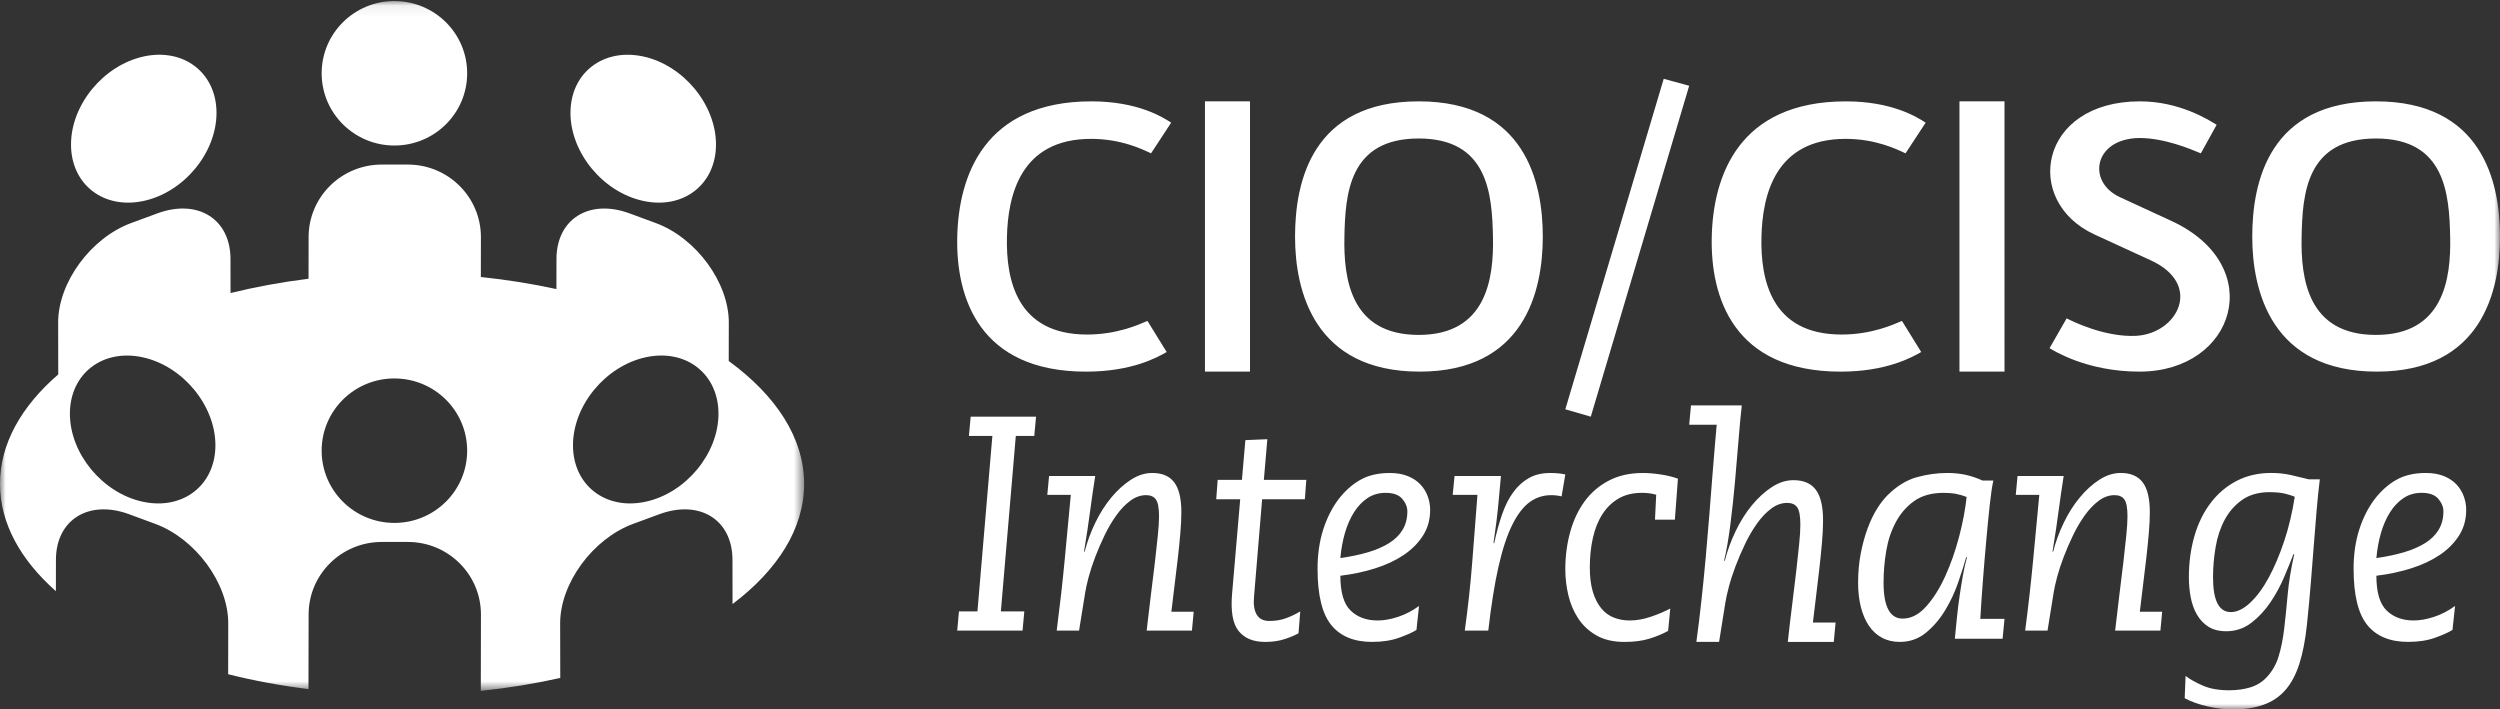 <svg xmlns="http://www.w3.org/2000/svg" xmlns:xlink="http://www.w3.org/1999/xlink" width="222" height="63" viewBox="0 0 222 63"><rect x="0" y="0" width="222" height="63" fill="#333333" stroke="none"/><defs><path id="a" d="M0 .096h71.41v61.252H0z"/><path id="c" d="M0 63h222V0H0z"/></defs><g fill="none" fill-rule="evenodd"><mask id="b" fill="#fff"><use xlink:href="#a"/></mask><path fill="#FFF" d="M12.667 31.727c-3.568-.776-6.46 1.468-6.46 5.012 0 3.54 2.892 7.04 6.46 7.813 3.568.776 6.462-1.467 6.462-5.01 0-3.543-2.895-7.042-6.463-7.816m44.675 0c-3.568.774-6.46 4.273-6.46 7.815 0 3.544 2.892 5.787 6.46 5.01 3.567-.773 6.46-4.272 6.46-7.813 0-3.545-2.893-5.79-6.46-5.013m-22.317 1.88c-3.568 0-6.462 2.87-6.462 6.414 0 3.544 2.894 6.416 6.462 6.416 3.57 0 6.46-2.872 6.46-6.415s-2.89-6.413-6.46-6.413M65.05 53.64l-.007-3.925c0-3.558-2.905-5.373-6.488-4.055l-1.177.434-1.15.422c-3.583 1.32-6.487 5.272-6.487 8.83l.01 4.855c-2.243.505-4.604.892-7.056 1.148l.013-6.783c0-3.557-2.904-6.44-6.488-6.44h-2.325c-3.584 0-6.49 2.883-6.49 6.44l-.013 6.627c-2.487-.312-4.877-.754-7.132-1.323l.008-4.524c0-3.558-2.904-7.51-6.49-8.83l-1.147-.422-1.174-.434c-3.584-1.318-6.49.497-6.49 4.055l-.004 2.782C1.812 49.707 0 46.452 0 42.97c0-3.558 1.89-6.883 5.172-9.72l-.007-4.617c0-3.556 2.904-7.51 6.488-8.83l1.15-.422 1.174-.434c3.585-1.317 6.49.5 6.49 4.057l.005 3.02c2.195-.544 4.516-.97 6.927-1.272l.006-3.698c0-3.558 2.905-6.44 6.49-6.44h2.323c3.583 0 6.487 2.882 6.487 6.44l-.006 3.545c2.326.243 4.572.604 6.712 1.07l.004-2.664c0-3.558 2.906-5.374 6.49-4.057l1.176.435 1.15.424c3.582 1.318 6.487 5.273 6.487 8.83l-.007 3.42c4.21 3.075 6.696 6.842 6.696 10.916 0 3.965-2.355 7.642-6.36 10.67M12.766 5.013c3.568-.772 6.46 1.47 6.46 5.01 0 3.543-2.892 7.044-6.46 7.818-3.57.778-6.46-1.467-6.46-5.01 0-3.54 2.89-7.04 6.46-7.817M35.025.095c3.57 0 6.46 2.87 6.46 6.414 0 3.54-2.89 6.413-6.46 6.413-3.568 0-6.462-2.872-6.462-6.414 0-3.546 2.894-6.415 6.462-6.415M57.12 5.013c3.567.776 6.46 4.276 6.46 7.818 0 3.543-2.893 5.788-6.46 5.01-3.57-.773-6.462-4.274-6.462-7.816s2.893-5.783 6.462-5.01" mask="url(#b)"/><path fill="#FFF" d="M102.212 13.618c-.795-.378-2.663-1.287-5.326-1.287-6.28 0-7.39 5.036-7.47 8.746-.08 3.71.834 8.63 7.113 8.63 2.66 0 4.57-.87 5.364-1.21l1.708 2.762c-.794.455-3.06 1.742-7.153 1.742-9.538 0-11.564-6.625-11.445-11.96C85.123 15.624 87.39 9 96.925 9c4.094 0 6.32 1.4 7.075 1.893l-1.788 2.725z"/><mask id="d" fill="#fff"><use xlink:href="#c"/></mask><path fill="#FFF" mask="url(#d)" d="M107 33h4V9h-4M125.98 12.298c-6.2 0-6.517 4.93-6.597 8.72-.078 3.755.554 8.722 6.597 8.722 6.004 0 6.675-4.967 6.596-8.683-.08-3.83-.434-8.76-6.596-8.76M126.06 33C116.697 33 115 25.834 115 21.02 115 16.09 116.54 9 125.98 9c9.4 0 11.02 7.09 11.02 12.02 0 4.814-1.62 11.98-10.94 11.98M141.262 37L139 36.346 147.738 7l2.262.615M169.212 13.618c-.795-.378-2.663-1.287-5.326-1.287-6.28 0-7.39 5.036-7.47 8.746-.08 3.71.834 8.63 7.113 8.63 2.662 0 4.57-.87 5.364-1.21l1.71 2.762c-.796.455-3.062 1.742-7.155 1.742-9.537 0-11.564-6.625-11.445-11.96.12-5.415 2.384-12.04 11.92-12.04 4.094 0 6.32 1.4 7.075 1.893l-1.788 2.725zM174 33h4V9h-4M195.435 13.618c-.895-.378-3.23-1.363-5.45-1.363-4.052.04-4.713 3.9-1.715 5.263l4.595 2.12c8.53 3.974 5.647 13.362-2.88 13.362-4.674 0-7.596-1.855-7.985-2.082l1.52-2.65c.427.227 3.387 1.704 6.19 1.553 3.7-.227 5.92-4.58 1.286-6.7l-5.024-2.31C179.586 17.86 181.065 9 190.022 9c3.505 0 6.075 1.627 6.815 2.082l-1.402 2.536zm15.545-1.32c-6.2 0-6.517 4.93-6.597 8.72-.078 3.755.554 8.722 6.597 8.722 6.004 0 6.675-4.967 6.596-8.683-.08-3.83-.434-8.76-6.596-8.76M211.06 33C201.697 33 200 25.834 200 21.02 200 16.09 201.54 9 210.98 9c9.4 0 11.02 7.09 11.02 12.02 0 4.814-1.62 11.98-10.94 11.98M85.156 54.29h1.64l1.327-15.58H86.04l.157-1.71H92l-.156 1.71h-1.64l-1.327 15.58h2.082L90.802 56H85M93.157 42.266h4.098c-.088.533-.166 1.048-.235 1.544-.07.497-.14 1.002-.21 1.516-.068.516-.147 1.07-.234 1.664-.087.595-.19 1.256-.313 1.983l.052.027c.226-.887.544-1.75.953-2.594.41-.843.883-1.59 1.423-2.236.54-.65 1.12-1.172 1.736-1.57.618-.4 1.25-.6 1.893-.6.887 0 1.54.28 1.957.84.418.557.627 1.44.627 2.646 0 .55-.03 1.177-.092 1.878-.06.7-.134 1.436-.222 2.208-.087.772-.183 1.567-.287 2.382-.104.816-.2 1.607-.287 2.37H106L105.843 56h-4.02c.122-1.1.248-2.165.378-3.193.132-1.03.25-1.988.354-2.875.105-.887.19-1.682.26-2.382.07-.702.106-1.264.106-1.69 0-.746-.092-1.246-.275-1.504-.182-.258-.474-.387-.874-.387-.486 0-.95.164-1.395.493-.444.327-.858.758-1.24 1.29-.383.533-.732 1.122-1.044 1.77-.313.648-.59 1.29-.835 1.93-.244.638-.44 1.237-.588 1.796-.147.558-.247 1.006-.3 1.343L95.82 56h-1.985c.278-2.147.514-4.223.705-6.23.192-2.003.375-3.945.548-5.827H93l.157-1.677zm16.972 2.068H108l.13-1.723h2.152l.308-3.528 1.95-.082-.31 3.61H116l-.128 1.724h-3.795l-.717 8.618c-.07.692.008 1.23.23 1.614.222.382.598.574 1.128.574.547 0 1.043-.082 1.487-.247.444-.164.863-.364 1.257-.602l-.154 1.944c-.325.183-.74.355-1.244.52-.504.164-1.08.246-1.73.246-1.044 0-1.825-.324-2.346-.972-.522-.646-.715-1.754-.578-3.322l.72-8.372zm14.845 1.08c0-.39-.152-.765-.456-1.12-.304-.353-.794-.53-1.47-.53-.607 0-1.142.152-1.606.46-.465.31-.866.73-1.203 1.26-.336.532-.607 1.15-.81 1.847-.2.7-.337 1.443-.404 2.226.91-.13 1.73-.302 2.456-.517.725-.216 1.35-.487 1.873-.813.523-.326.924-.722 1.203-1.19.278-.466.417-1.006.417-1.623zm.81 10.522c-.32.206-.826.435-1.52.686-.69.252-1.5.378-2.428.378-1.604 0-2.81-.5-3.62-1.498-.81-.997-1.217-2.662-1.217-4.995 0-1.268.166-2.42.494-3.456.33-1.034.78-1.934 1.355-2.7.573-.745 1.218-1.324 1.936-1.734.716-.41 1.59-.616 2.62-.616.624 0 1.164.094 1.62.28.456.187.826.434 1.114.742.286.308.502.657.645 1.05.143.39.215.792.215 1.202 0 .858-.21 1.62-.633 2.28-.422.664-.99 1.238-1.708 1.723-.718.485-1.562.88-2.533 1.188-.97.308-2.004.528-3.1.66 0 1.472.303 2.504.91 3.09.608.59 1.41.882 2.406.882.556 0 1.16-.107 1.81-.322.65-.214 1.27-.536 1.86-.966l-.227 2.126zm3.38-13.67h4.12c-.055.586-.128 1.385-.22 2.395-.09 1.014-.238 2.193-.438 3.542l.054.053c.202-.94.436-1.797.702-2.568.265-.773.594-1.428.99-1.97.392-.54.854-.962 1.386-1.264.53-.302 1.163-.453 1.895-.453.53 0 .98.045 1.347.133l-.33 1.943c-.147-.035-.298-.062-.454-.08-.155-.017-.316-.027-.48-.027-.696 0-1.328.205-1.895.612-.567.41-1.085 1.082-1.552 2.023-.467.94-.875 2.18-1.222 3.712-.348 1.535-.65 3.43-.907 5.683h-2.088c.292-2.093.516-4.16.672-6.202.156-2.04.307-3.992.454-5.855H129l.165-1.677zm17.906 1.665c-.2-.054-.397-.096-.597-.125-.2-.028-.426-.042-.68-.042-.797 0-1.485.168-2.064.504-.58.337-1.06.802-1.44 1.4-.382.596-.664 1.3-.844 2.112-.18.81-.27 1.683-.27 2.616 0 .84.09 1.558.27 2.155.18.598.43 1.088.747 1.47.316.382.693.658 1.128.825.435.168.897.252 1.387.252.615 0 1.25-.112 1.902-.336.652-.223 1.222-.465 1.71-.726l-.19 1.986c-.47.262-1.018.49-1.643.687-.626.195-1.372.293-2.242.293-.978 0-1.803-.192-2.473-.574-.67-.382-1.21-.88-1.617-1.497-.407-.616-.702-1.306-.883-2.07-.182-.767-.272-1.532-.272-2.296 0-1.175.145-2.286.435-3.33.29-1.045.72-1.955 1.29-2.73.57-.773 1.287-1.383 2.148-1.832.86-.448 1.86-.672 3.002-.672.49 0 1.015.043 1.576.127.562.083 1.08.21 1.55.377l-.272 3.638h-1.765l.108-2.21zm3.09-7.93h4.51c-.09.784-.182 1.776-.28 2.977-.096 1.2-.202 2.448-.317 3.74-.115 1.294-.253 2.568-.412 3.824-.157 1.257-.343 2.332-.556 3.223l.053.055c.23-.91.553-1.797.97-2.662.414-.865.897-1.63 1.445-2.295.548-.663 1.136-1.2 1.764-1.61.628-.41 1.27-.615 1.924-.615.9 0 1.566.287 1.99.86.425.574.637 1.48.637 2.718 0 .564-.03 1.207-.093 1.926-.062.718-.137 1.473-.227 2.265-.088.79-.185 1.607-.29 2.444-.108.836-.204 1.647-.292 2.43H163l-.16 1.72h-4.084c.124-1.13.25-2.222.385-3.276.133-1.057.253-2.04.358-2.95.106-.91.195-1.725.265-2.445.072-.72.108-1.297.108-1.734 0-.765-.093-1.278-.278-1.544-.186-.263-.483-.395-.89-.395-.495 0-.967.168-1.42.506-.45.336-.87.777-1.26 1.323-.388.547-.742 1.15-1.06 1.817-.32.663-.602 1.323-.85 1.98-.247.654-.447 1.27-.596 1.842-.15.574-.252 1.033-.305 1.38L152.655 57h-2.017c.16-1.165.31-2.394.45-3.687.143-1.293.27-2.58.385-3.864.115-1.285.222-2.54.32-3.77l.265-3.385c.078-1.028.154-1.944.225-2.745l.16-1.83H150l.16-1.72zm17.1 15.74c0 2.126.566 3.19 1.696 3.19.753 0 1.45-.36 2.092-1.08.64-.716 1.205-1.617 1.696-2.698.49-1.082.9-2.253 1.23-3.512.328-1.26.55-2.43.663-3.512-.283-.112-.584-.2-.904-.266-.32-.065-.698-.098-1.13-.098-1.056 0-1.923.237-2.602.713-.676.475-1.223 1.096-1.637 1.862-.414.763-.702 1.617-.863 2.56-.16.94-.24 1.887-.24 2.84zM178 54.956l-.17 1.763h-4.24c.057-.596.12-1.222.185-1.875.066-.652.146-1.3.24-1.944.094-.643.193-1.254.297-1.833.103-.578.22-1.1.354-1.567l-.058-.057c-.188.673-.433 1.443-.734 2.31-.3.868-.687 1.688-1.16 2.463-.47.773-1.035 1.432-1.695 1.972-.66.54-1.433.812-2.318.812-.603 0-1.136-.126-1.596-.378-.463-.25-.85-.61-1.16-1.077-.31-.466-.547-1.022-.706-1.665-.16-.644-.24-1.348-.24-2.114 0-.95.08-1.832.24-2.643.16-.812.363-1.55.608-2.21.245-.664.522-1.24.833-1.736.312-.494.618-.89.92-1.19.828-.82 1.695-1.356 2.6-1.608.905-.253 1.818-.38 2.74-.38.584 0 1.127.057 1.626.168.5.112.994.28 1.483.504h.96c-.112.503-.22 1.236-.324 2.198-.103.96-.208 2.02-.31 3.175-.105 1.157-.205 2.347-.298 3.57-.094 1.22-.17 2.335-.227 3.342H178zm1.157-12.69h4.098c-.087.532-.166 1.047-.234 1.543-.07.497-.14 1.002-.21 1.516-.068.516-.147 1.07-.233 1.664-.088.595-.192 1.256-.314 1.983l.053.027c.225-.887.544-1.75.953-2.594.407-.843.882-1.59 1.422-2.236.538-.65 1.117-1.172 1.735-1.57.617-.4 1.25-.6 1.893-.6.887 0 1.54.28 1.958.84.417.557.626 1.44.626 2.646 0 .55-.03 1.177-.092 1.878-.06.7-.134 1.436-.222 2.208-.086.772-.182 1.567-.287 2.382-.104.816-.2 1.607-.287 2.37H192L191.844 56h-4.02c.122-1.1.248-2.165.378-3.193.13-1.03.248-1.988.352-2.875.105-.887.192-1.682.26-2.382.07-.702.106-1.264.106-1.69 0-.746-.09-1.246-.273-1.504-.184-.258-.475-.387-.876-.387-.486 0-.95.164-1.395.493-.444.327-.857.758-1.24 1.29-.383.533-.73 1.122-1.044 1.77-.313.648-.59 1.29-.835 1.93-.243.638-.44 1.237-.588 1.796-.147.558-.247 1.006-.3 1.343L181.82 56h-1.985c.28-2.147.514-4.223.705-6.23.192-2.003.375-3.945.55-5.827H179l.157-1.677zm22.396 1.436c-.983 0-1.8.23-2.45.688-.652.46-1.17 1.052-1.554 1.773-.385.72-.653 1.53-.804 2.432-.152.9-.228 1.792-.228 2.676 0 2.054.526 3.082 1.58 3.082.554 0 1.125-.275 1.714-.825.59-.55 1.14-1.292 1.648-2.23.508-.936.968-2.02 1.38-3.256.41-1.233.722-2.544.936-3.932-.214-.09-.5-.18-.856-.27-.358-.09-.814-.135-1.367-.135zm-7.473 16.324c.41.306.928.595 1.554.865.625.27 1.393.405 2.303.405.697 0 1.327-.085 1.89-.257.56-.17 1.04-.463 1.433-.877.5-.523.86-1.15 1.084-1.88.223-.728.388-1.553.495-2.472.106-.918.21-1.922.307-3.012s.29-2.275.576-3.554l-.054-.055c-.215.558-.487 1.23-.818 2.013-.33.784-.737 1.537-1.218 2.257-.483.72-1.05 1.333-1.702 1.838-.65.503-1.396.757-2.236.757-.643 0-1.174-.136-1.594-.406-.42-.272-.758-.63-1.017-1.082-.26-.45-.442-.964-.55-1.54-.107-.578-.16-1.163-.16-1.757 0-1.314.165-2.54.495-3.675.33-1.135.813-2.117 1.447-2.946.634-.83 1.4-1.48 2.303-1.947.902-.468 1.924-.703 3.067-.703.625 0 1.215.064 1.768.19.553.125 1.08.25 1.58.378H206c-.108.864-.2 1.766-.28 2.703-.082.938-.162 1.937-.242 3-.08 1.064-.17 2.2-.27 3.406-.096 1.208-.216 2.496-.36 3.865-.143 1.334-.367 2.474-.67 3.42-.303.945-.714 1.716-1.232 2.31-.518.595-1.165 1.032-1.942 1.312-.776.28-1.7.418-2.772.418-.32 0-.67-.022-1.044-.068-.376-.044-.76-.112-1.152-.202-.393-.09-.764-.198-1.112-.323-.348-.127-.656-.263-.924-.407l.08-1.973zm22.895-14.613c0-.39-.152-.765-.456-1.12-.305-.353-.794-.53-1.47-.53-.607 0-1.143.152-1.607.46-.465.31-.866.73-1.203 1.26-.337.532-.607 1.15-.81 1.847-.202.7-.337 1.443-.405 2.226.912-.13 1.73-.302 2.456-.517.727-.216 1.35-.487 1.874-.813.523-.326.924-.722 1.203-1.19.28-.466.418-1.006.418-1.623zm.81 10.522c-.32.206-.828.435-1.52.686-.69.252-1.5.378-2.43.378-1.603 0-2.81-.5-3.62-1.498-.81-.997-1.215-2.662-1.215-4.995 0-1.268.164-2.42.494-3.456.33-1.034.78-1.934 1.355-2.7.57-.745 1.217-1.324 1.934-1.734.718-.41 1.592-.616 2.62-.616.625 0 1.166.094 1.622.28.455.187.826.434 1.113.742.286.308.5.657.645 1.05.143.39.215.792.215 1.202 0 .858-.21 1.62-.633 2.28-.422.664-.99 1.238-1.71 1.723-.717.485-1.56.88-2.53 1.188-.97.308-2.005.528-3.102.66 0 1.472.304 2.504.912 3.09.608.59 1.41.882 2.405.882.556 0 1.16-.107 1.81-.322.65-.214 1.27-.536 1.86-.966l-.227 2.126z"/></g></svg>